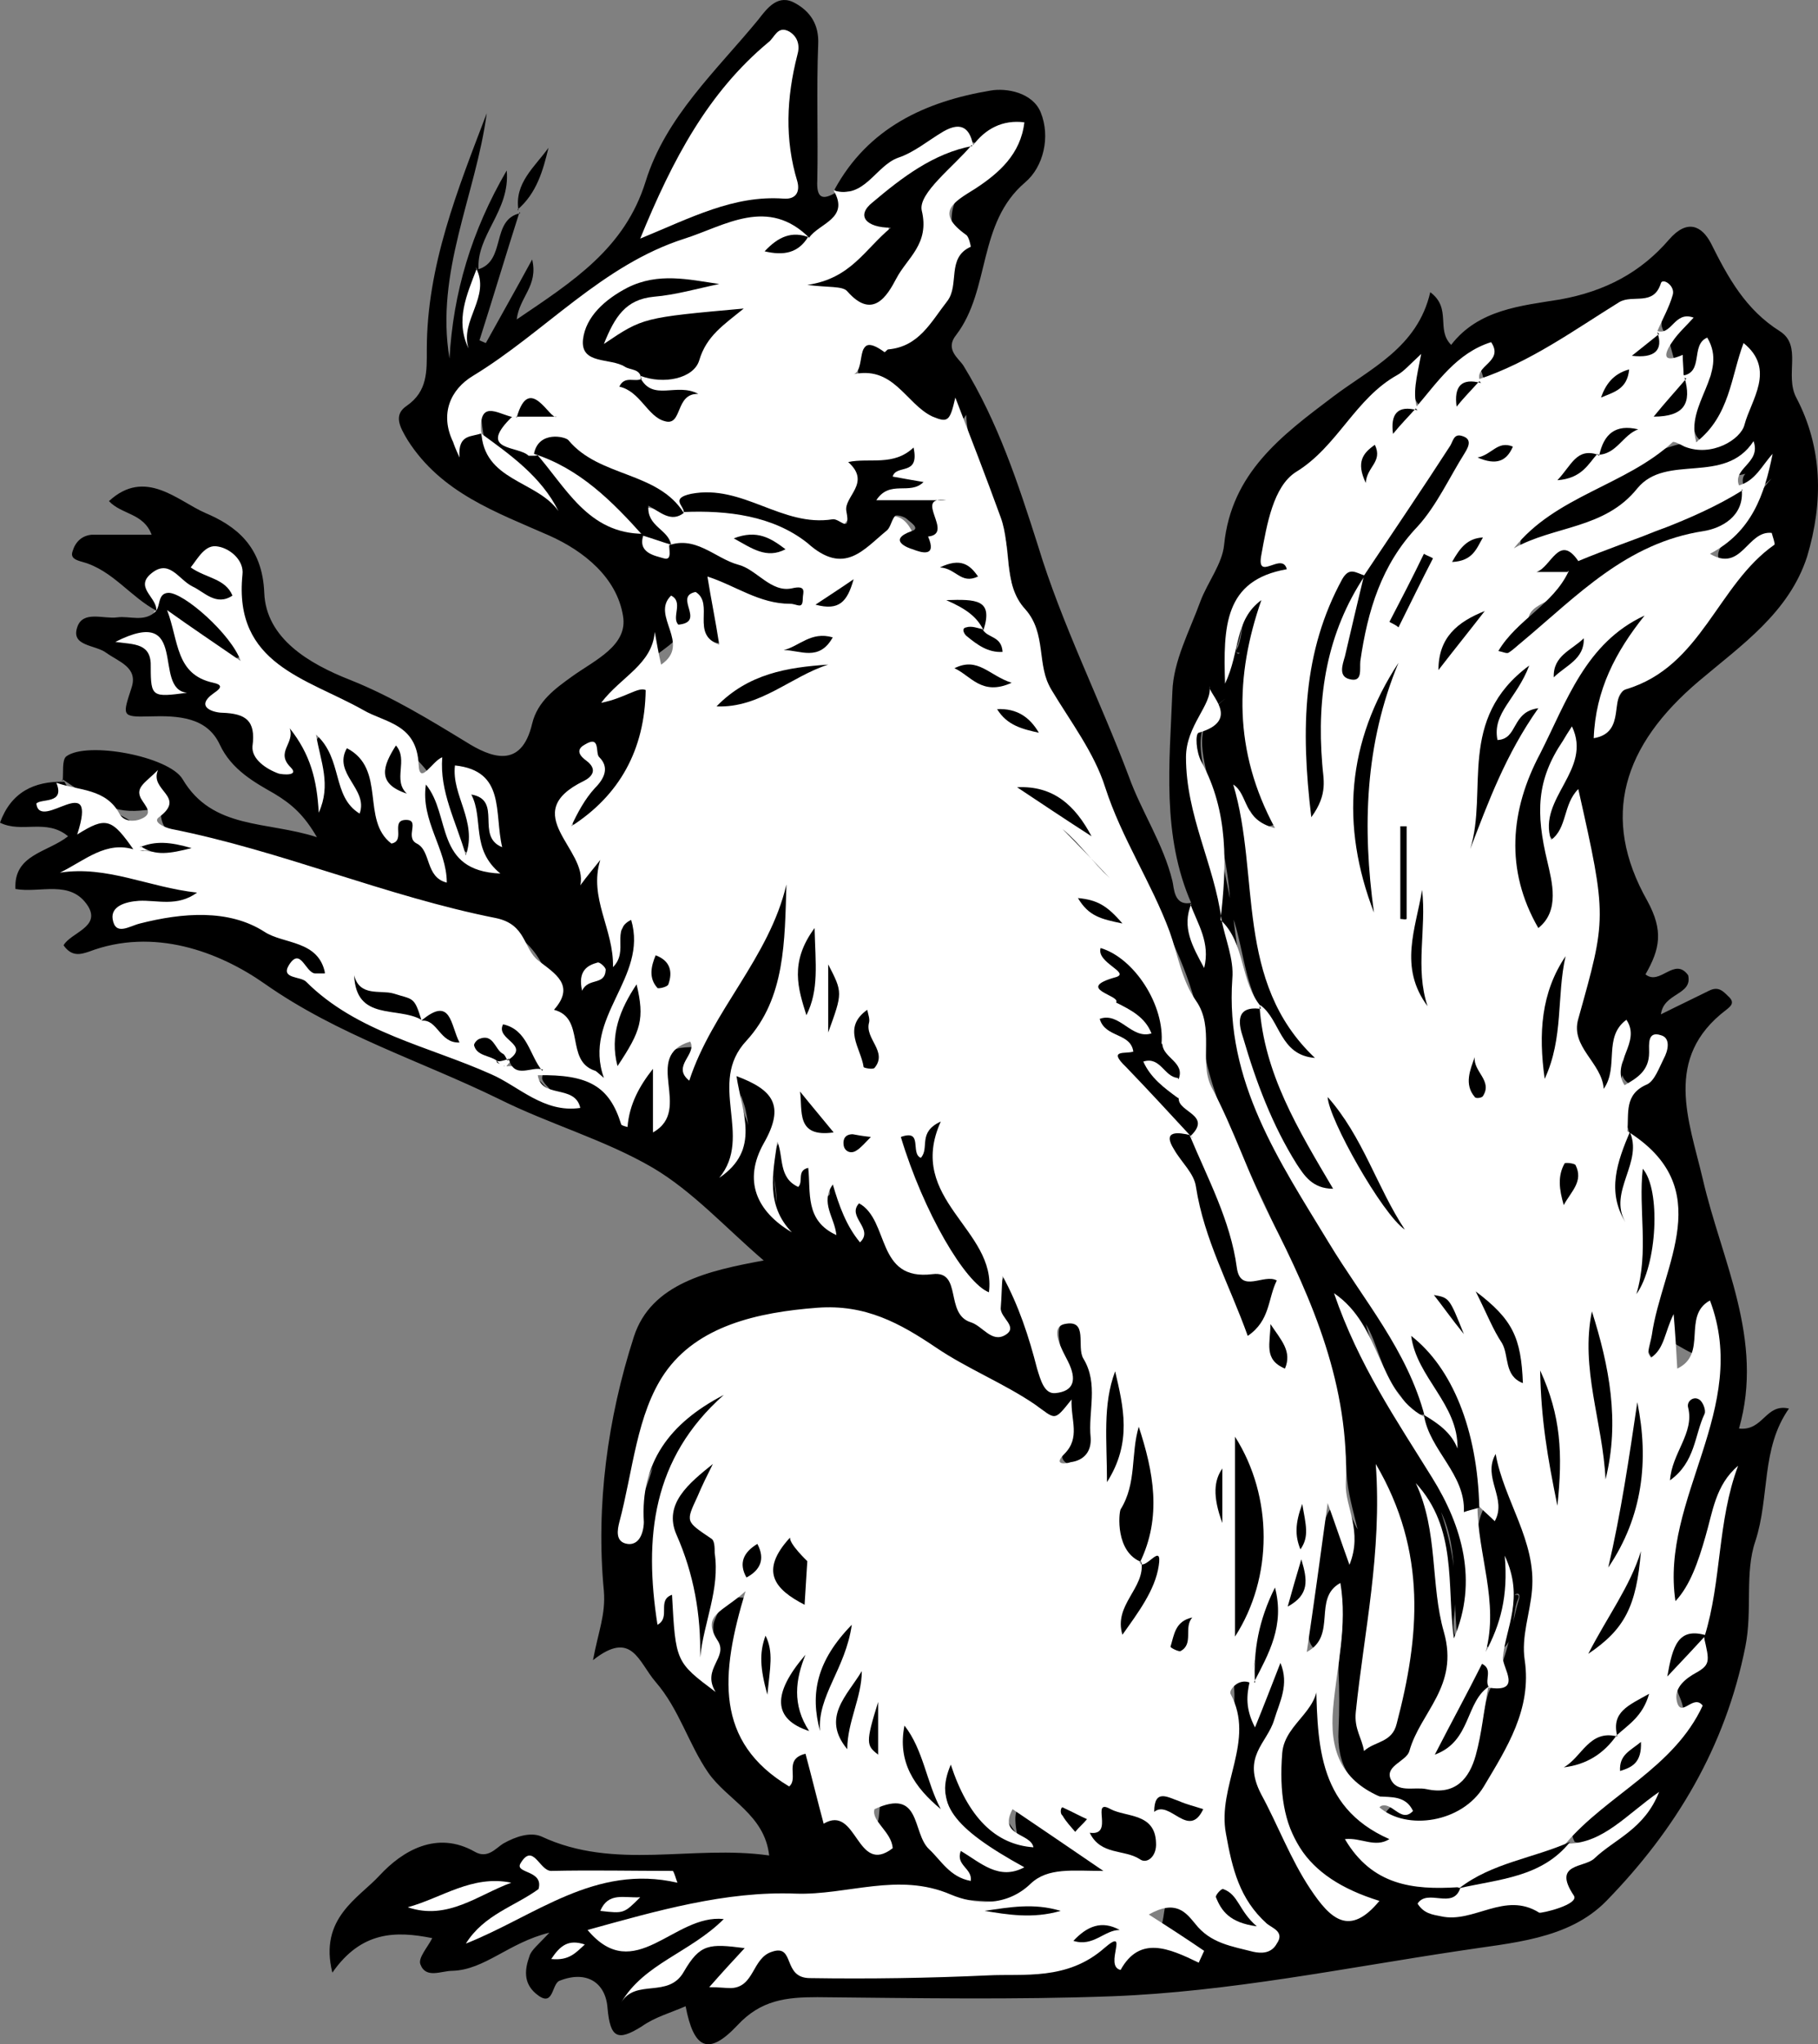 <?xml version="1.0" encoding="UTF-8" standalone="no"?>
<svg
   xmlns:dc="http://purl.org/dc/elements/1.1/"
   xmlns:cc="http://creativecommons.org/ns#"
   xmlns:rdf="http://www.w3.org/1999/02/22-rdf-syntax-ns#"
   xmlns:svg="http://www.w3.org/2000/svg"
   xmlns="http://www.w3.org/2000/svg"
   xmlns:sodipodi="http://sodipodi.sourceforge.net/DTD/sodipodi-0.dtd"
   xmlns:inkscape="http://www.inkscape.org/namespaces/inkscape"
   inkscape:version="1.0 (4035a4f, 2020-05-01)"
   height="225.052"
   width="200.197"
   sodipodi:docname="squirrel.svg"
   xml:space="preserve"
   viewBox="0 0 200.197 225.052"
   y="0px"
   x="0px"
   id="Layer_1"
   version="1.1"><rect x="0" y="0" width="200.197" height="225.052" fill="#808080" stroke="none"/><defs
   id="defs29651" /><sodipodi:namedview
   inkscape:current-layer="Layer_1"
   inkscape:window-maximized="0"
   inkscape:window-y="25"
   inkscape:window-x="0"
   inkscape:cy="148.86712"
   inkscape:cx="102.8"
   inkscape:zoom="2.52"
   fit-margin-bottom="0"
   fit-margin-right="0"
   fit-margin-left="0"
   fit-margin-top="0"
   showgrid="false"
   id="namedview29649"
   inkscape:window-height="480"
   inkscape:window-width="820"
   inkscape:pageshadow="2"
   inkscape:pageopacity="0"
   guidetolerance="10"
   gridtolerance="10"
   objecttolerance="10"
   borderopacity="1"
   bordercolor="#666666"
   pagecolor="#ffffff" />
<style
   id="style29388"
   type="text/css">
  .st0{fill:#FFFFFF;}
  .st1{fill:#000000;}
</style>
<g
   transform="translate(-47.2,-51.133)"
   id="g29646">
	<g
   id="g29644">
		<path
   id="path29390"
   d="m 139.1,72 c 3.7,-6.8 10,-9.7 17.2,-10.9 1.7,-0.3 4.6,0.2 5.5,2.4 1.1,2.7 0.3,6 -1.7,7.7 -5.3,4.5 -3.8,11.8 -7.6,16.8 -1.3,1.6 0.3,2.6 0.8,3.4 3.8,6.2 6,12.9 8.2,19.8 2.6,8.6 6.8,16.9 10,25.4 1.4,3.9 3.8,7.4 4.8,11.5 0.2,0.7 0.1,2.9 2.2,2.4 -0.2,2 0.6,3.7 0.8,4.4 -0.3,-0.7 -0.8,-2.5 -0.9,-4.3 -3.3,-7.5 -2.4,-15.5 -2.1,-23.3 0.1,-3.4 1.9,-6.7 3.1,-10 0.8,-2.1 2.4,-4.1 2.6,-6.2 0.8,-7.9 6.3,-12 12,-16.3 4.1,-3.1 9.3,-5.4 10.7,-11.5 2.4,1.8 0.6,4.1 2.3,5.8 3,-3.9 7.7,-4.3 12,-5 5,-0.9 8.9,-3 12,-6.6 2,-2.3 3.6,-1.5 4.6,0.4 1.9,3.8 3.8,7.3 7.6,9.7 2.5,1.6 0.5,4.8 1.8,7.3 2.9,5.5 3,11.5 1.2,17.5 -2,6.2 -7.3,9.8 -11.9,13.7 -8.4,7.1 -10.9,15 -5.7,24.2 1.8,3.3 1.4,5.3 -0.2,8.1 1.6,1.3 3.2,-2 4.7,0.1 0.5,2.2 -2.7,1.9 -3,4.3 2,-1 3.7,-1.8 5.3,-2.6 1,-0.5 1.5,0 2.1,0.6 0.8,0.7 0.3,1.1 -0.2,1.5 -7,5.3 -4.1,12.2 -2.6,18.6 2.1,9.1 6.8,17.7 4,27.5 2.7,0.3 2.9,-2.8 5.5,-2.2 -3.1,4.4 -2.1,9.7 -3.7,14.6 -1.2,3.5 -0.3,7.6 -1.1,11.6 -2.2,11.1 -7.7,20.2 -15.3,28 -4.2,4.3 -10.5,4.6 -16.2,5.5 -12.7,1.9 -25.3,4.5 -38.2,5 -10.8,0.4 -21.7,0.2 -32.5,0.1 -3.4,0 -6.2,0.3 -8.8,3.1 -3.2,3.4 -4.8,2.6 -5.7,-2.1 -1.6,0.7 -3.4,1.2 -4.8,2.2 -2.7,1.7 -3.5,1.3 -3.8,-2 -0.2,-2.8 -2.3,-4.2 -5.3,-3 -0.9,0.4 -0.6,3.1 -2.6,1.4 -1.4,-1.2 -1.2,-2.7 -0.7,-4.1 0.2,-0.7 1,-1.3 2.2,-2.6 -4.5,1.1 -7.1,4.1 -10.7,4.2 -1.2,0 -2.9,0.9 -3.5,-0.7 -0.3,-0.7 0.8,-1.9 1.3,-2.9 -4,-0.8 -7.8,-0.8 -11,3.8 -1.5,-6 2.9,-8.2 5.2,-10.7 2.5,-2.7 6.3,-5 10.5,-2.6 1.4,0.8 2.3,-0.4 3.1,-0.9 1.4,-0.8 3,-1.3 4.2,-0.8 8.1,3.8 16.6,0.9 25.1,2.1 -0.5,-4.5 -4.6,-6.1 -6.7,-9.1 -2.2,-3.2 -3.2,-7 -5.8,-10 -1.9,-2.2 -2.6,-5.8 -6.9,-2.4 0.6,-3.2 1.4,-5 1.2,-7.6 -0.9,-9.4 0.4,-19 3.3,-28 1.9,-5.9 8.3,-7.3 14.3,-8.4 -4.2,-3.6 -7.8,-7.6 -12.2,-10.2 -5.3,-3.1 -11.4,-4.8 -17,-7.6 -8.6,-4.2 -17.7,-7 -25.8,-12.7 -5,-3.5 -12.2,-6.2 -19.3,-3.5 -0.9,0.3 -1.9,0.6 -2.8,-0.7 0.8,-1.4 4.1,-2 2.7,-4.3 -1.9,-3 -5.3,-1.4 -8,-1.9 -0.2,-3.8 3.5,-4 5.8,-5.8 -2.4,-2 -5.1,-0.3 -7.5,-1.5 1.2,-3.3 3.7,-4.6 7.1,-4.5 0.1,0.2 0.2,0.4 0.4,0.6 0.2,0.6 -0.4,1.4 -0.2,1.5 3.4,0.7 6.9,1 9.1,4.3 0,0.5 -0.2,0.9 -0.6,1.2 -1.5,0.8 -3.1,1 -4.8,1.5 3,-0.9 5.7,0.5 8.5,1.3 1.2,0.3 3.1,-0.1 2.8,1.9 -0.2,1.6 -1.9,1.5 -3.2,1.7 -0.6,0.1 -1.3,-0.1 -1.9,0.3 6.3,-2.3 11.8,0 17.2,2.8 2,1.1 2,1.1 1.3,4.2 -0.2,1 0.7,0.9 1.2,1.2 6.2,3.7 13,6 19.4,9 1.2,0.6 2.6,0.7 3.5,1.8 0.3,0.4 0.8,0.6 1,1.1 -0.1,-0.7 -0.9,-1 -1.1,-1.7 0,-0.5 0.2,-0.9 0.6,-1.2 5.2,-0.7 8.8,0.6 9.2,3.4 1.3,-1.1 0.7,-3.9 2.9,-3.8 1.8,0.1 0.5,2.3 1.2,3.2 -0.3,-5 -0.3,-5.1 3.7,-5.1 0.2,0 0.1,-0.2 0.1,-0.3 1.4,-5.7 6.1,-9.9 7.5,-15.6 0.3,-1.1 1.1,-2.4 2.4,-2.2 1.8,0.3 1.2,2 1.3,3.3 0.5,5.7 -1.9,10.6 -5,15.1 -1.8,2.6 -2.7,4.8 -1.4,7.7 0.5,1.2 0.3,2.5 -0.9,4.1 1.6,-2 1.1,-3.6 0.8,-5.2 -0.3,-1.4 -1.5,-3.1 0.3,-4 1.4,-0.7 2.8,0.6 3.9,1.6 1.3,1.1 1.8,2.7 0.5,3.9 -2.7,2.7 -1.4,5.8 -1.3,8.8 0.2,-2.5 -1.6,-5.2 1.2,-7.8 0.8,2.9 4.9,3.4 4.3,7 0.6,0 0.3,-0.5 0.4,-0.8 0.4,-0.6 0.9,-1.1 1.6,-0.7 1.2,0.6 0.6,3.3 3.5,2.3 1.4,-0.5 2.5,3.1 3.5,5 0.3,0.6 0.6,1.7 1.1,1.5 4.6,-1.8 4.9,2.7 6.9,4.6 0.4,0.3 0.7,0.7 1.3,0.7 0.8,-0.5 0.4,-1.5 0.7,-2.2 0.3,-0.9 0.4,-2.1 1.7,-2 1.1,0.1 1.7,1 2.1,1.9 0.6,1.6 1,3.2 1.2,4.8 0.1,1.6 1.9,2.4 1.5,4 0.6,0.3 0.6,0.1 0.6,-0.4 0.1,-1.9 -1.9,-5 1.4,-5.4 2.6,-0.3 2.7,2.9 3.2,4.9 0.7,2.9 0.8,6 0.1,8.9 -0.4,1.8 -1.7,3.1 -3.6,2.6 -2.1,-0.5 -1,-2 -0.7,-3.2 0.1,-0.4 0.9,-0.9 -0.1,-1.3 -6.2,-1.8 -11.1,-5.9 -16.4,-9.3 -11,-6.9 -26,-0.8 -28.4,11.8 -0.4,2.3 -2.1,4.1 -2.5,6.5 2.5,-3.8 1.7,-9.2 6.5,-11.6 1.2,-0.6 2.4,-2.5 3.8,-0.8 1.1,1.3 0.6,2.9 -0.8,3.9 -6.1,4.3 -4.5,11.4 -6.1,17.3 4.5,0.9 1.9,5.8 4.4,7.8 1.6,-1.1 0.2,-2.8 0.8,-4.1 0.5,-1.3 1.3,-2.6 2.8,-2.5 1.8,0 1.8,1.7 1.8,3 0,1.7 -0.1,3.3 -0.6,4.9 -1.3,3.8 1.2,6.3 3,9 0.3,0.4 0.8,1 1.2,0.8 4.4,-2.8 4.5,1.2 5.3,3.5 0.8,2.2 2.7,2.8 4.2,4 0.9,-1.1 -0.3,-3.4 2.1,-3.4 1.5,0 3.3,-0.3 3.9,1.4 1.3,3.8 4,5.4 7.3,5.3 -3.1,-0.9 -5,-3.4 -5.6,-7 -0.2,-1.4 -0.5,-2.8 1.1,-3.5 1.5,-0.6 2,0.9 2.6,1.8 1.3,2 2.6,4.1 4.2,6.3 -0.4,-2.3 -0.4,-4 2.5,-2.9 1.3,0.5 2.4,1.2 3.4,2 1.6,1.3 4.5,2 4.2,4.4 -0.3,1.9 -3.3,1.1 -4.7,2 -5.1,3.3 -10.5,1.2 -15.9,1.5 -10,0.6 -20.3,-0.6 -30,3.3 -1.1,0.4 -2.2,0.5 -3.4,0.5 3.5,1.1 6.2,-1.5 9.3,-2.1 1.1,-0.2 2.4,-1.1 3.1,0.4 0.8,1.5 -0.5,2.1 -1.6,2.5 -2.6,0.9 -3.8,3.8 -6.6,4.4 3,-0.6 4.3,-3.8 7.2,-4.6 1.7,-0.4 4.1,-1.4 3.6,1.7 -0.3,2.5 0.5,-0.1 0.6,0.2 1.9,-1.9 3.8,-1.7 5.7,0 0.4,0.3 0.9,0.6 1.4,0.6 10.1,0.3 20.2,1.1 30,-2 1.1,-0.3 2,-0.7 3.3,-0.5 3.2,0.6 3.7,0 4.1,-2.9 0.4,-2.7 2.4,-1.7 3.8,-0.9 2.1,1.2 3.8,3.3 7.3,3.1 -2.8,-3.8 -4.7,-7.7 -4.7,-12.3 0,-5 1.6,-9.8 1.3,-14.8 0,-0.6 0.8,-1 1.4,-1.3 0.5,-0.1 0.9,0.1 1.2,0.4 2.1,1.6 1.7,-4.3 4,-1.4 1.6,2 0.2,4 -0.9,6 -3.9,7.1 1.9,17.9 8.2,20.2 -5,-2.4 -7.6,-6.6 -9,-11.8 -1.5,-5.8 2.2,-9.7 4.5,-14.2 2,1 1.4,2.6 1.2,3.7 -1,6 1.9,10.4 6.3,13.6 3.1,2.3 -0.5,2.2 -0.7,3.3 2.3,2.6 6,1.7 8.7,3.3 0.4,0.4 0.5,0.9 0.2,1.3 -0.3,0.4 -0.7,0.6 -1.4,1 3.4,-0.1 6.5,-2 9.9,-1 0.6,0.2 1.7,0 1.8,-0.6 1.1,-4.3 5.4,-5 8.3,-7.3 -2,1.1 -3.6,2.9 -6.2,2 -1,-1.9 0.7,-2.6 1.7,-3.5 2.5,-2.1 4.8,-4.4 7.4,-6.5 1.8,-1.4 3.9,-2.8 2.4,-6.1 -1.2,-2.7 3.5,-3.9 2.7,-6.9 0,-0.5 0,-0.9 0.1,-1.4 0.9,-4.6 1.3,-9.3 2.3,-12.1 -0.5,1.8 -1,5.6 -3.1,8.8 -0.5,0.9 -1.4,1.7 -2.4,1.4 -1.1,-0.4 -0.8,-1.6 -0.7,-2.6 0.4,-5.8 1.5,-11.5 3.7,-16.9 1.4,-3.4 1.8,-7 0.9,-10.8 -0.8,3.6 -0.8,3.6 -3.9,1.8 -0.6,-0.4 -0.3,0.5 -0.6,0.7 -2.3,2.2 -2.5,0 -2.5,-1.4 0.1,-3.2 1.4,-6.1 2,-9.2 0.8,-4.7 1.1,-9.3 -3.5,-12.5 -0.3,-0.4 -0.5,-0.8 -0.6,-1.3 -1.7,-3.4 1.4,-4.6 3.1,-6.5 0.4,-0.3 -0.9,-0.6 -0.3,-0.2 0.2,0.1 0.2,0.3 0,0.4 -0.7,0.7 -1.4,2 -2.4,1.5 -2.1,-1 -0.5,-2.9 -0.8,-4 -0.4,0.8 0,2 -0.3,3.1 -0.6,1.9 -2,1.9 -2.8,0.5 -1.4,-2.2 -3.1,-4.7 -2.1,-7.4 2.8,-7 2.3,-14 0.2,-20.9 -0.8,0.4 -1,2.6 -2.6,1.8 -1.5,-0.7 -0.8,-2.3 -0.5,-3.6 0.5,-2.1 1.6,-4 2.1,-5.9 -0.9,2.1 -1.9,4.3 -2.4,6.6 -0.3,1.4 -0.9,2.8 0.6,4.1 1.6,1.3 1.3,3.3 1.2,5.2 -0.1,1.5 -0.4,3.3 -2.1,3.6 -2.1,0.4 -1.8,-1.8 -2.5,-3 -2.3,-4 -1.5,-8.1 -0.4,-12.1 1.9,-6.8 5.5,-12.8 9.9,-18.3 1.2,-1.5 2.7,-3.1 4.6,-1.5 1.5,1.2 -0.2,2.7 -0.9,3.9 -1.2,2.1 -2.6,4.2 -3.1,6.6 0.3,-1.5 1.1,-2.7 2.5,-3.4 5.2,-2.7 8.2,-7.5 11.4,-12.1 0.4,-0.6 -0.3,-0.2 -0.4,-0.2 -3,-0.4 -2.3,-2 -0.9,-3.3 2,-1.9 2.8,-4.5 4.7,-6.5 -0.6,0.5 -1.1,1.1 -1.9,1.4 -0.5,0 -0.9,-0.1 -1.2,-0.5 -0.1,-0.5 -0.2,-1 0.2,-1.4 -4.7,1 -9.7,1.3 -13.3,5.3 -2.5,2.7 -6.6,2.1 -9.6,3.7 -0.6,0.3 -1.4,0.1 -1.7,-0.6 -0.5,-1.1 0.2,-2 0.9,-2.6 3.6,-3 7.6,-5.4 11.8,-7.3 2.5,-1.1 4.9,-2.3 8.2,-2.1 3.4,0.2 4.1,-4.1 4.9,-7.4 -1,2.2 -1.4,4.6 -3,6.3 -0.7,0.8 -1.6,1.9 -3,1.1 -1,-0.6 -0.9,-1.7 -0.8,-2.7 0.1,-1.5 0.9,-2.8 1.6,-4.2 0.1,-0.1 0.2,-0.4 0.2,-0.4 -0.6,-0.4 -0.4,0.5 -0.8,0.5 -0.4,0.2 -0.8,0.3 -1.2,0.1 -2.2,-0.9 -2.1,-3.1 -2.8,-4.9 -0.3,-0.3 -0.5,-0.6 -0.6,-1 -0.2,-0.9 0.8,-2.5 -1.5,-2.1 -2.2,0.4 -4,1.6 -5.7,2.8 -3.5,2.6 -7.2,4.5 -11.4,5.5 -0.4,-0.1 -0.8,-0.3 -1.1,-0.7 -0.4,-1.9 -1.3,-0.8 -2,-0.3 -1.6,1.1 -2.2,3.4 -4.4,3.7 -0.5,-0.1 -0.8,-0.4 -1,-0.8 -0.4,-0.7 -0.6,-1.7 -1.7,-0.8 -4.2,3.3 -7.5,7.5 -10.9,11.5 -1.3,1.6 -3.6,4.3 -0.9,7.1 0.8,0.8 -0.2,2.3 -1,2.4 -5.1,0.3 -4.2,4.7 -5.2,6.9 -0.3,1.3 0.7,0.6 0.1,0.7 -0.1,0 -0.2,-0.2 -0.1,-0.4 1,-1.9 0.2,-6.1 2.9,-5.5 3.1,0.7 1.2,4.3 0.6,6.4 -1.5,5.3 -0.5,10.2 1.3,15.1 0.4,1.2 0.8,2.8 -0.9,3.4 -1.4,0.5 -2,-0.6 -2.5,-1.8 1.1,3.9 2.9,7.6 2.4,12 -0.4,3.5 1.5,6.7 3.4,9.7 0.6,1 1.4,1.8 1.9,2.9 0.4,1 1.2,2.3 -0.1,3.1 -1.1,0.7 -2.2,-0.1 -3.1,-0.9 -1.2,-1.1 -1.9,-2.7 -2.8,-4.1 -0.3,-0.4 -0.5,-0.8 -0.8,-1.2 -1.6,-3.3 -1.7,-7 -3,-10.3 -0.1,-4.7 -1.4,-9.2 -2.3,-13.7 -0.7,-3.5 -2.1,-6.8 1.8,-9.7 -4.3,3 -2.5,6.8 -1.9,10.4 0.8,4.5 1.9,9 2.7,13.6 1.8,15.9 7.4,30.2 17.7,42.7 2.7,3.3 4,7.4 4.3,11.8 -2.2,1.2 -2.8,-0.8 -3.8,-2 -1.9,-2.4 -2.3,-5.5 -3.6,-7.6 1.3,4.9 4.5,9.3 7.9,13.5 3.7,4.7 4.6,10.2 5.3,15.9 0.3,2.3 0.1,4.6 -3,5.9 -0.8,-5.2 0.2,-10.2 -1.9,-14.6 1.1,3.4 1.8,7 1.5,10.8 -0.1,1.1 -0.4,2.5 0.4,3.4 2.3,2.4 1.2,4.5 -0.2,6.8 -1,1.6 -1.5,3.3 -2.4,4.9 -0.4,0.8 -1.6,1.7 -0.6,2.6 1.2,0.9 2.6,0.4 3.6,-0.7 2.1,-2.2 2.1,-5.1 2.9,-7.9 0.2,-0.4 0.4,-0.9 0.6,-1.3 1.7,-2.9 1.9,-6.3 2.8,-9.1 0.2,-1 -0.9,-0.2 -0.3,-0.4 0.2,0 0.3,0.1 0.2,0.4 -0.9,2 -0.2,5.8 -2.5,5.6 -2.8,-0.3 -0.8,-3.6 -0.8,-5.5 0,-3.4 -2.3,-6.8 -0.4,-10.2 1.3,-1.1 0.6,-2.4 0.6,-3.7 0,-1 0,-2.2 1.2,-2.4 1.1,-0.2 1.9,0.6 2.3,1.6 1.3,3 2.9,6.3 3,9.4 0.2,8.8 1,17.9 -4.8,25.8 -3.7,5 -8.4,6.3 -13,3.3 -1,-0.4 2.1,-1.6 -0.4,-1.8 -3.7,-1.2 -5.2,-3.8 -5,-7.6 0.1,-2.2 0.1,-4.3 0,-6.5 0,-2 0.5,-3.9 0.4,-5.8 -0.4,0.8 -0.1,1.8 -0.7,2.6 -0.5,0.6 -1.1,1.4 -2.1,0.9 -0.8,-0.4 -1,-1.4 -0.9,-2.2 0.5,-3.8 0.4,-7.7 1.6,-11.4 0.3,-0.9 0.5,-2.2 1.6,-2.3 1.4,0 1.5,1.5 2.2,2.6 -0.5,-2.1 -1.1,-4.1 -1.2,-6.1 -0.4,-9.8 -4.2,-18.7 -8.1,-27.6 -3,-6.8 -6.9,-13.1 -7.9,-20.8 -0.6,-4.9 -2.9,-9.9 -5.3,-14.4 -4,-7.4 -7.2,-15.2 -10.9,-22.8 -2.3,-4.7 -4.7,-9.9 -5.1,-15.4 -0.4,-5.6 -4.4,-10 -4.6,-15.6 -1.2,2 -2.7,1.2 -3.9,0.4 -2.2,-1.4 -4.1,-3.3 -6.8,-3.9 -1.1,-0.2 -1.4,-1.3 -1.2,-2.4 0.3,-1.4 1.2,-2.2 2.6,-2.8 7.1,-2.9 8.2,-4.6 7.7,-12.6 -0.1,-2.1 1,-3.4 2.4,-4.6 1.6,-1.3 3.5,-2.4 4.4,-4.6 -1.2,-0.2 -1.8,0.5 -2.5,0.7 -0.5,0.1 -0.9,0.1 -1.4,0 -3.5,-1.4 -5.5,1.4 -8,2.7 -2,1 -3.4,3.4 -6.1,2.5 -1.4,0.2 -1.6,0 -1.7,-0.2 z"
   class="st1" />
		<path
   id="path29392"
   d="m 54.1,137.1 c 0.1,-0.9 -0.1,-2.3 0.4,-2.7 2.3,-1.7 11.3,0 12.8,2.5 3.3,5.6 9.3,4.6 14.8,6.4 -1.4,-2.4 -2.7,-3.6 -4.7,-4.8 -2.1,-1.2 -4.7,-2.6 -6,-5.4 -1.4,-3 -4.5,-3.2 -7.7,-3.1 -3.2,0.1 -3,-0.1 -2,-3.2 0.7,-2.2 -1.4,-2.8 -2.8,-3.8 -1.2,-0.9 -3.9,-0.7 -3.2,-2.8 0.6,-1.9 2.9,-0.9 4.4,-1.1 1.4,-0.2 3,0.6 4.3,-0.7 0.3,-2.1 0.8,-3.9 3.4,-2.1 1.7,1.3 4.1,1.4 5.5,3.3 0.7,0.9 1.8,1.9 1.1,3.1 -0.9,1.5 -2.3,0.8 -3.5,0.2 -0.7,-0.4 -1.4,-0.9 -2.3,-1.2 2.8,4.5 7.9,7.4 9.1,13.3 0.6,-1.6 0.3,-4 2,-3.7 2.4,0.5 2.2,3.3 2.6,4.1 0.5,1.8 1.3,1 0.7,1.3 -0.1,0.1 -0.3,-0.1 -0.3,-0.4 0.3,-1.4 -1.9,-2.7 -0.3,-4.1 0.5,-0.4 1.3,0 1.7,0.5 1.1,1.2 0,3 1.2,4 -0.3,-1 -1.3,-2.6 0.1,-3.4 1.4,-0.8 2.4,0.5 3.2,1.6 0.4,0.5 0.5,1.2 0.7,1.8 0.6,1.9 -0.2,4.7 3.6,4.3 1.1,-0.1 1.2,2.5 2.1,3.6 -0.8,-2.4 -2.7,-4.9 -0.4,-8.2 2.2,3 2,6.6 4.3,9.3 1.4,-1.9 0.9,-3.4 0.5,-5 -0.3,-1 -1.3,-2.5 0.5,-2.7 1.3,-0.2 1.8,1.2 1.8,2.5 0,-1.4 -0.5,-3.1 -1.9,-2.8 -1.9,0.4 -0.8,2 -0.4,3.2 0.4,1.4 0.9,2.8 -0.4,4.2 -1.7,-0.4 -1.5,-2.1 -1.8,-3.1 -1.6,-6 -5.7,-9.4 -11.1,-12.1 -4.7,-2.3 -9.7,-4.3 -12.2,-9.7 -1,-2.2 1,-5.3 -2.3,-6.7 0.1,1.4 2.8,2 1.3,3.6 -1.3,1.4 -2.9,0.4 -4.1,-0.4 -2.3,-1.5 -4.6,-3.3 -4.3,1.7 -2.9,-1.5 -4.9,-4.5 -8.2,-5.4 -0.7,-0.2 -1.4,-0.4 -1.1,-1.2 0.3,-1 1,-1.7 2.1,-1.8 2.1,0 4.2,0 6.6,0 -0.9,-2.4 -3.3,-2.2 -4.7,-3.7 4,-3.7 7.6,0 10.6,1.3 3.3,1.4 6.3,3.6 6.5,8.8 0.2,5 4.9,7.8 9.5,9.6 4.5,1.8 8.6,4.3 12.7,6.8 2.7,1.7 6.1,3.1 7.3,-2 0.6,-2.5 2.6,-3.9 4.4,-5.2 2.5,-1.8 6.2,-3.4 5.6,-6.7 -0.7,-4.2 -4.3,-7.1 -8.1,-8.8 -5.9,-2.6 -11.9,-4.7 -15.6,-10.5 -0.9,-1.5 -1.6,-2.8 -0.1,-3.8 2.3,-1.6 2.2,-3.8 2.2,-6.2 0,-9.2 3.4,-17.6 6.6,-26 -1.2,9 -5.7,17.5 -4.1,27 0.4,-7.2 2.4,-14 6.3,-20.7 0.4,4.5 -3.4,7.1 -3.1,11 0.1,2.5 -1.4,4.8 -1.4,6.1 -0.3,-1.3 1.7,-3.6 1.3,-6.2 3.2,-0.9 1.4,-5.5 4.7,-6.2 0,0 -0.1,-0.1 -0.1,-0.1 -1.5,4.7 -2.9,9.4 -4.4,14.1 0.2,0.1 0.5,0.2 0.7,0.3 1.6,-2.9 3.2,-5.7 5.1,-9.2 0.7,2.9 -1.4,4.1 -1.7,6.6 6.2,-4.2 11.9,-7.8 14.2,-15.2 2.2,-7.1 7.8,-12.2 12.4,-17.8 1,-1.3 2.2,-2.9 4.1,-1.8 1.6,0.9 2.6,2.3 2.5,4.5 -0.2,5 0,10 -0.1,15 -0.1,2 0.6,2.2 2.1,1.3 0,0 -0.1,-0.1 -0.1,-0.1 3.1,3.2 -0.2,4 -2,5.4 -0.5,0.1 -1,0.1 -1.4,0 -4,-1.8 -7.9,-0.7 -11.6,0.7 -9.8,3.7 -17.5,10.5 -25.2,17.3 -0.4,0.4 -1.4,0.4 -1.3,1.1 0,0.9 0.7,1.9 0.1,2.8 0.7,-0.4 1.3,-1.2 2.3,-0.7 1.4,2.8 4.4,4 6.4,6 -1.8,-2.1 -4.6,-3 -6,-5.5 -0.7,-4 -0.4,-4.3 3.5,-3 0.3,0.3 0.6,0.6 0.7,1 -0.1,1.7 1.2,2.4 2.3,3.3 3.5,3.3 6.5,7.2 11.2,9 1,0.7 2,1.8 3.3,0.6 5.9,-1 10.1,3 14.8,5.3 1.4,0.7 0.4,2.7 -1.6,2.9 -2.9,0.4 -5,-1.2 -7.5,-2.3 -0.3,1 0.5,1.9 0.5,2.9 0,1.1 0.5,2.6 -1,2.9 -1,0.2 -2,-0.7 -2,-1.8 -0.1,-2.3 -3.7,1.9 -2.8,-1.4 0.6,2.3 0.6,2.3 -2.5,4.6 1.5,1 -4.3,2.4 0.2,3.4 1,0.2 0.5,1.3 0.4,2.1 -0.2,5.2 -2.8,9.1 -6.5,12.4 -0.9,0.8 -1.8,1.9 -3,0.9 -1,-1 -0.2,-2.1 0.5,-3.1 0.8,-1.1 2.1,-1.9 2.6,-3.7 -0.6,1.8 -1.9,2.6 -2.8,3.8 -1.1,1.5 -1.7,3 0.4,4.1 4.5,2.3 4.2,6.5 4.5,10.3 0.3,-0.6 0.2,-1.9 1.6,-1.8 1.1,0.1 1.3,1 1.3,1.8 0.1,1.8 0.5,3.7 -0.6,5.3 -1.6,2.4 -2.6,5 -2.9,7.9 -0.1,1 -0.2,2.3 -1.4,2.3 -1.2,0 -3.5,-0.3 -3.3,-1.4 0.4,-2.7 -2.2,-3.9 -2.4,-6.3 -0.4,-4.4 -2.9,-7.7 -7.5,-8.7 -10.6,-2.4 -20.6,-6.5 -31.2,-8.9 -1.7,-0.4 -4.3,-0.2 -4.4,-3.1 0,-0.1 0.6,-0.6 -0.1,-0.5 -4.4,0.7 -5.4,0.4 -10.6,-3.1 -0.3,-0.1 -0.1,0.1 -0.1,0.1 z"
   class="st1" />
		<path
   id="path29394"
   d="m 104.3,74.3 c -0.5,-3 1.8,-4.8 3.3,-6.9 -0.6,2.5 -1.3,5 -3.4,6.8 0,0 0.1,0.1 0.1,0.1 z"
   class="st1" />
		<path
   id="path29396"
   d="m 104.1,97.1 c -1.6,0 -4.3,-2.5 -3.9,1.8 l 0.1,-0.1 c -1.1,0.5 -2.7,0 -2.5,2.7 -0.5,-1.1 -0.6,-1.4 -0.7,-1.7 -1.5,-3.1 -0.3,-5.8 2.2,-7.3 7.9,-4.8 14.2,-12.2 23.3,-15.1 4.4,-1.4 9.2,-4.7 13.8,0 -0.7,0 -1.3,0.1 -1.8,0.6 0.5,-0.3 1.1,-0.5 1.7,-0.7 1.1,-1.6 4.5,-2.1 2.7,-5.2 3.4,1 4.6,-2.7 7.1,-3.6 1.8,-0.6 3.3,-1.9 5,-2.9 2.1,-1.2 3,-0.2 3.3,1.8 -3.1,1.3 -5.2,3.9 -8.1,5.5 -0.9,0.4 -1.8,1.2 -1.5,2.3 1.3,4 -2.2,5 -4.3,7.3 5,0.7 6.3,-3 7,-6.1 0.9,-4.3 3.4,-7 6.8,-9.2 1.4,-1.9 3.3,-2.9 5.7,-2.6 -0.4,3.5 -2.8,5.6 -5.4,7.3 -2.4,1.5 -4.5,2.6 -1,5.1 0.3,0.2 0.5,1.2 0.5,1.3 -2.7,1.2 -1.2,4.2 -2.6,6 -1.8,2.3 -3.1,5 -6.5,5.3 -0.1,0 -0.3,0.3 -0.4,0.3 -3.7,-2.7 -1.7,2.4 -3.7,2.5 4.7,-1.2 6,3.2 9,4.6 1.7,0.7 1.9,0.5 2.5,-2.1 1.7,4.4 3.4,8.8 5,13.2 1.2,3.3 0.2,7.4 2.7,10.1 2.4,2.7 1.2,6.2 2.9,8.9 2.1,3.5 4.7,6.9 5.9,10.7 1.8,5.6 5.1,10.5 7.1,15.9 0.9,2.5 1.3,5.3 2.9,7.6 2.1,3 0.3,6.7 1.7,9.5 2.5,4.7 4.1,9.7 6.5,14.4 4.7,9.2 8.7,18.5 8.3,29.3 -0.1,2.5 1.9,5.2 0.4,8.9 -0.9,-2.5 -1.5,-4.3 -2.4,-6.8 -0.8,5.9 -1.5,11 -2.3,16.4 3.4,-1.8 0.6,-5.9 3.7,-7.6 0.8,4.7 -0.4,9.2 -0.8,13.8 -0.4,4.5 0.8,7.8 5.1,9.7 0.5,0.4 0.5,0.8 0,1.2 3,2.6 9.1,1.7 11.5,-2.3 2.5,-4.2 5.3,-8.5 4.5,-13.9 -0.4,-2.6 0.6,-5.2 0.8,-7.7 0.5,-5.4 -3.1,-9.9 -4,-15 -1.5,2.6 1.3,4.9 -0.1,7.4 -0.5,-0.5 -1.2,-1.1 -1.8,-1.7 -0.2,-0.2 -0.3,-0.3 -0.5,-0.5 -0.8,-5.4 -1,-11 -4.6,-14.5 0.6,1.3 1.9,3.2 2.9,5.2 0.6,1.2 1.5,2.7 0.3,3.6 -1.5,1.1 -2.2,-0.8 -3.1,-1.6 -0.4,-0.3 -0.6,-0.8 -0.8,-1.3 0,-0.2 -0.1,-0.5 -0.1,-0.7 -1.9,-7.3 -6.8,-12.9 -10.6,-19.2 -5.4,-8.9 -11.4,-17.7 -10.6,-29 0.2,-2.2 -0.8,-4.4 -1.2,-6.6 l -0.1,0.1 c 2.8,2.6 2.1,6.8 4.5,9.6 -1.4,1.2 -1,2.5 -0.6,4 1.2,4.5 3.1,8.6 5.4,12.6 -2.1,-4.1 -4.1,-8.2 -5.3,-12.6 -0.4,-1.5 -0.7,-2.9 0.4,-4.2 2.2,1.6 2.1,5.5 6,5.8 -8.9,-8.4 -6,-20.1 -9,-30.1 1.7,1.1 1,3.9 4.6,4.8 -4.6,-8.5 -4.4,-16.8 -1.5,-25.1 -3,2.2 -2.3,5.6 -4,9.2 -0.2,-6.3 -0.1,-11.4 6.8,-12.6 -0.5,-2 -3.4,1.5 -2.8,-1.6 0.6,-3.3 1.3,-7.5 3.8,-9.1 4.6,-2.8 6.5,-8.1 11.2,-10.7 0.7,-0.4 1.2,-1 2.6,-2.3 -0.5,2.6 -1,4.4 -0.4,6.1 l -0.2,-0.1 V 96 c 2.4,-2.8 4.5,-6 8.3,-7.2 1.5,2.2 -2,2.6 -1.2,4.3 L 210,93 v -0.1 c 5.7,-1.9 10.5,-5.4 15.5,-8.5 1.5,-0.9 3.8,0.5 4.6,-2.1 0.2,-0.6 1.6,0.3 1.3,1.3 -0.4,1.4 -1.1,2.6 -1.7,4 l -0.1,0.1 -0.1,-0.2 c 1.8,0.8 2,-2.2 4.2,-1.4 -0.8,0.9 -1.7,1.7 -2.3,2.6 -1,1.4 -1.2,2.5 1.1,1.5 0,0.8 0.1,1.6 0.1,2.4 -0.1,0.9 -1,1.5 -0.7,2.8 -0.2,-1.3 0.7,-2 0.5,-2.9 2.5,-0.3 0.9,-3.4 2.8,-4.2 2.4,4 -2.5,7.3 -1.2,11.5 3.7,-2.9 3.8,-7.2 5.2,-10.9 3.6,2.9 0.8,6.3 0.1,9 -0.4,1.6 -3.6,3.6 -6.6,2.4 -0.4,-0.2 -1.1,-0.6 -1.3,-0.5 -5.2,4.8 -12.9,5.9 -17.5,11.7 4.4,-2.5 10,-2.1 13.6,-6.6 3.2,-3.9 9.6,-0.3 12.8,-5.2 0.9,2.5 -2.6,3 -1.5,5.1 -1.6,2.2 -3.6,3.8 -6.5,4.1 -4,0.4 -7.1,3.5 -10.9,4.4 -1.1,-0.3 -2.2,-1.1 -3.5,-0.3 0.8,-0.1 1.5,0.1 2.1,0.8 0.4,3.7 -4.3,3.2 -4.5,5.5 5.1,-4.4 10.6,-9.5 18.3,-10.7 2.3,-0.4 3.7,-2.1 4.8,-4 1.9,-0.5 2.6,-2.2 3.8,-3.5 -0.9,4.5 -2.3,8.6 -6.9,11 3.5,2.1 4.1,-2.6 6.8,-2.3 0.1,0.4 0.4,1.2 0.3,1.3 -6.3,4.4 -8,13.4 -16.3,15.9 -2,0.6 0.1,4.8 -3.6,5.4 0.2,-5.3 2.4,-9.5 5.6,-13.5 -6.5,3 -8.6,9.5 -11.5,15.2 -3.3,6.2 -3.9,12.8 -0.2,19.2 2.4,-1.9 1.5,-5.1 1,-7.3 -1.3,-5.4 -1.2,-9 1.7,-13.3 0.3,-0.5 0.6,-1 1,-1.6 2.3,4.8 -3.8,7.9 -2.3,12.5 1.8,-1.3 1.3,-3.9 3,-5.6 3.2,14.2 3.1,14.2 0,25.3 -0.9,3.1 2.6,4.8 2.8,7.7 1.7,-2.4 -0.1,-5.7 2.5,-7.6 1.7,2.5 -1.8,4.8 -0.2,7.2 1.4,-0.8 2.7,-1.6 2.7,-3.6 0,-0.9 -0.2,-2.4 1.3,-1.9 1.1,0.3 0.8,1.7 0.3,2.6 -0.5,1 -1,2.4 -1.8,2.8 -2.6,1.1 -2,3.2 -2.2,5.2 0.1,2.8 -1.8,5.2 -1,8.1 -0.9,-2.9 1.4,-5.4 0.9,-8.2 10.2,6.3 3.9,14.8 2.8,22.5 -0.1,0.6 -0.3,1.2 -0.4,1.9 0,0.1 0.1,0.3 0.3,0.6 1.5,-1 1.5,-2.8 2.5,-4.8 0.2,2.4 0.3,4.1 0.4,6 3.4,-1.6 0.5,-5.8 3.6,-7.5 4.5,11.9 -5.5,21.8 -3.8,33.1 1.6,-1.7 2.5,-4.3 3.3,-7.1 0.8,-2.7 1.1,-5.7 3.6,-7.8 -2.3,6.1 -1.8,12.7 -3.7,18.8 -0.7,0.1 -1.2,0.4 -1.8,0.7 0.6,-0.2 1.1,-0.5 1.7,-0.8 0.7,3 0.8,3.2 -1.2,4.3 -1.3,0.8 -2.1,1.8 -1.7,3.1 0.5,1.6 1.8,-1 2.8,0.3 -3.2,6.9 -10.5,9.8 -15.1,15.2 -0.1,0.2 -0.3,0.4 -0.4,0.6 -3.2,2.4 -7.1,3.2 -10.8,4.3 -0.2,0 -0.5,0 -0.7,-0.1 -4.9,0.3 -9.4,-0.2 -12.4,-5.3 1.8,-0.2 3.3,1 4.9,0 -8.2,-3.6 -7.9,-11 -8.1,-18.3 1.1,4 -3.4,5.3 -3.7,8.8 -0.7,8.7 2.3,13.7 10.7,16.3 -3.3,4 -5.4,2 -7.6,-1.3 -2.2,-3.3 -3.6,-7.1 -5.4,-10.4 -2.2,-4.2 0.6,-5.6 1.4,-8.2 0.6,-2 1.7,-3.9 0.7,-6.3 -0.9,2.3 -1.7,4.4 -2.8,7.1 -1.1,-2.1 -0.9,-3.6 -0.6,-5 0.6,-2.8 1.8,-5.5 2,-8.5 -0.1,3 -1.6,5.6 -1.9,8.6 -1.3,-0.6 -2.4,0.8 -2.2,1.2 2.8,5.2 -1.5,10.1 -0.5,15.4 0.7,3.9 1.5,7.2 4.5,9.9 0.6,0.5 2,0.9 1.1,2.2 -0.6,1.1 -1.7,1.1 -2.6,0.9 -2.3,-0.6 -4.7,-0.9 -6.4,-3.1 -1,-1.2 -2.1,-2.7 -5.1,-1 2.2,1.4 4.2,2.7 6.1,4 -0.2,0.4 -0.4,0.9 -0.6,1.3 -3.3,-1.6 -6.5,-3 -8.6,0.8 -1.9,-0.4 1.1,-4.9 -1.8,-2.4 -4.1,3.6 -8.9,2.8 -12.8,3 -6.5,0.3 -13.1,0.4 -19.6,0.3 -3.1,0 -1.6,-3.8 -4.2,-2.9 -2.2,0.7 -1.9,3.9 -4.5,4 -0.6,0 -1.3,-0.1 -2.4,-0.1 1.4,-1.6 2.6,-2.9 3.9,-4.3 -3.9,-0.5 -4.9,-0.5 -6.7,2.6 -1.7,3 -5.3,0.7 -6.9,3.4 2.5,-4.3 7.6,-5.5 11.3,-9.2 -5.5,-0.6 -9.8,7.4 -15,1.2 7.6,-2.1 15.2,-4.3 22.9,-4 5.7,0.2 11.3,-2.4 17.1,0.1 2.6,1.1 6.1,1.4 8.8,-1.2 1.9,-1.8 4.6,-1.4 8,-1.4 -3.8,-2.6 -6.9,-4.7 -10,-6.8 -1.6,3 2,2.6 2.3,4.2 -4.2,-0.3 -7.2,-3.3 -9.1,-9.1 -1.8,4.2 0.1,6.9 8.1,11.3 -2.8,1.5 -4.8,-0.5 -7,-1.8 -0.6,1.6 1.3,1.9 1.1,3.3 -2.3,-0.4 -3.3,-2.3 -4.6,-3.5 -1.9,-1.8 -0.8,-6.8 -6,-4.4 -0.4,1.3 1.9,2.5 2,4.3 -4,3.1 -3.9,-4.9 -7.6,-2.7 -0.7,-2.6 -1.3,-5.1 -2,-7.7 -2.5,0.6 -0.7,2.7 -1.8,3.6 -8.2,-4.9 -7.6,-12.3 -4.8,-21.5 -2.5,2.3 -4.9,2.6 -3.1,5.4 1.3,1.9 -1.8,3.1 -0.2,5.7 -4.4,-3.3 -4.4,-3.3 -4.8,-10.7 -1.7,0.6 -0.1,2.5 -1.6,3.3 -1.5,-9.6 -0.6,-18.3 7.3,-25.3 -6,3.1 -9.2,7.5 -8.8,14 0,0.5 -0.2,2.6 -1.8,2.4 -1.4,-0.2 -1.1,-1.6 -0.9,-2.4 1.5,-5.6 1.9,-11.9 5,-16.4 3.6,-5.2 10.2,-6.7 16.8,-7.2 5.3,-0.4 9.1,1.7 13.1,4.4 3.4,2.3 7.4,3.9 10.8,6.2 2.4,1.7 2.1,2 4.1,-0.5 -0.1,2.3 1,4.2 -0.8,6 -1.4,1.4 0.5,1 0.7,0.9 1.5,-0.2 2.3,-1.2 2.2,-2.7 -0.3,-2.9 0.9,-5.9 -0.8,-8.7 -0.8,-1.3 0.6,-4.4 -2.1,-3.8 -1.7,0.4 -0.2,2.9 0.4,4.1 1,2 0.7,3.3 -1.4,3.5 -1.2,0.1 -1.6,-1.4 -2,-2.7 -0.9,-3.5 -2,-6.9 -3.8,-10.2 -0.1,1.2 -0.1,2.3 -0.2,3.5 -0.1,1.1 2,2.1 0.5,3 -1.5,0.9 -2.5,-1 -3.8,-1.4 -2.9,-0.9 -0.9,-5.7 -4.2,-5.3 -6.3,0.8 -4.7,-5.9 -8.1,-7.8 -1.4,1.5 1.7,2.8 0.1,4.3 -1.5,-1.8 -2.3,-4 -3,-6.4 -1.4,2.1 0.2,3.6 0.4,5.6 -3.5,-1.6 -2.8,-4.7 -3.1,-7.4 -1.3,0.3 -0.5,1.5 -1.1,2.1 -2.2,-1 -1.6,-3.3 -2.3,-5 -0.5,3.5 -1.3,7 1.6,10 -3.9,-2.3 -5.4,-5.7 -3.1,-9.8 2.4,-4.2 1,-5.9 -3,-7.4 0.6,4 2.7,8.1 -1.9,11.2 3.8,-4.6 -1.4,-10.4 3,-15.1 4.3,-4.7 4.2,-11 4.4,-17.2 -1.9,8.1 -8.2,13.9 -10.7,21.6 -2,-1.6 0.9,-2.9 0.1,-4.3 -5.4,1.6 0.4,7.5 -4.1,10 0,-2.6 0,-4.7 0,-7 -1.5,1.9 -2.6,3.9 -2.8,6.4 -0.4,-0.1 -0.7,-0.2 -0.7,-0.3 -1.3,-4.2 -3.6,-5.5 -9.2,-5.4 -0.3,-0.4 -0.9,-0.5 -1.1,-0.9 -0.9,-1.5 -1.6,-1.1 -2.4,0 -0.3,-0.3 -1,-0.3 -1,-0.9 -0.2,0.7 0.6,0.4 0.8,0.8 1.3,0 2.6,-0.1 3.7,0.8 0.2,2.9 4.1,1.1 4.7,3.8 -4,0.6 -6.8,-2.4 -9.8,-3.7 -6.9,-3.1 -14.8,-4.6 -20.4,-10.2 -0.6,-0.6 -2.8,-0.3 -1.9,-1.8 1.3,-2.1 1.8,0.8 2.9,0.9 0.3,0 0.6,0 1.1,0 -0.7,-3.7 -4.6,-3.2 -6.7,-4.6 -3.9,-2.5 -9,-2.1 -13.7,-0.9 -1.2,0.3 -2.7,1.4 -3,-0.5 -0.2,-1.4 1.4,-1.9 2.9,-2 2,-0.1 4.2,0.7 6.4,-0.9 -5.4,-0.6 -9.9,-3 -15.1,-2.2 2.7,-1.3 5.1,-3.6 8.3,-2.5 1.1,0.1 2.2,0.3 3.4,0.1 -1.2,0.2 -2.3,-0.2 -3.5,0 -2.5,-3.6 -3.1,-3.8 -6.3,-1.8 2.4,-7.4 -4.1,-0.2 -4.5,-3.4 0.5,-0.6 3.2,0.1 2.2,-2.3 2.5,0.9 5.5,0.6 7,3.5 0.5,0.8 1.6,0.8 2.3,0.5 1.5,-0.6 0.5,-1.4 0,-2.3 -0.6,-1.2 0.5,-1.7 1.9,-3.1 -1,2.3 3.2,2.9 0.1,5.2 -0.7,0.5 0.5,1.1 1.4,1.3 12.1,2.4 23.6,7.4 35.7,9.8 3.4,0.7 3,3.4 4.7,4.7 1.8,1.4 4.1,2.7 1.7,5.4 3.5,0.9 1.2,5.6 4.5,6.7 0.1,0 0.3,0.2 1,0.8 -2.4,-6.7 4.9,-11 3,-17.4 -2.3,1.1 -0.2,3.4 -2,5.2 0.1,-4.2 -2.7,-7.6 -1.4,-11.8 -0.7,0.9 -1.4,1.7 -2.2,2.8 0.9,-4 -7,-7.9 0.4,-11.5 0.8,-0.4 1.6,-1.2 0.3,-2.2 -0.7,-0.5 -1.3,-1.2 -0.2,-1.8 1.8,-1.1 1.1,1 1.6,1.4 1.1,1.1 0.6,2.3 -0.5,3.4 -1.1,1.2 -1.9,2.7 -2.6,4.2 5.3,-3.4 8.1,-8.4 8.2,-15 -0.8,-0.4 -2.3,0.9 -4.9,1.4 2.2,-2.9 5.6,-4.2 5.9,-7.8 0.2,1.1 0.4,2.3 0.7,3.6 3.4,-2.3 -1.2,-5.4 1.1,-7.6 1.4,0.7 0,2.4 0.8,3.2 3.1,-0.3 -0.6,-3.1 1.9,-3.6 2.1,1.3 -0.6,4.7 2.6,5.8 -0.4,-2.6 -0.9,-5 -1.3,-7.5 3.1,1 5.7,3 9.1,3 0.8,0 1.4,0.7 1.4,-0.6 0,-0.6 0.5,-1.5 -1.2,-1.1 -2.3,0.5 -3.9,-2.1 -5.9,-2.6 -2.6,-0.7 -4.8,-3.4 -8,-2 -0.2,0 -0.5,-0.1 -0.7,-0.1 -1.3,-0.8 -2.8,-1.8 -2.3,-3.3 0.8,-2.4 3.3,1.1 4.6,-0.9 5,-0.5 9.5,1.2 13.7,3.4 2.9,1.6 4.9,1.2 7,-0.9 2.1,-2.1 4,-2.3 5.2,1 1.1,-2.5 0.4,-3.5 -2.3,-3.1 -0.9,0.2 -2.1,0.6 -2.5,-0.8 -0.2,-0.7 0.3,-1.2 0.8,-1.6 0.2,-0.2 0.9,0.7 0.7,-0.6 -0.3,-1.8 -1.6,-1.2 -2.4,-1.3 -0.7,-0.1 0.2,0.4 0.1,0.7 -2,6.8 -3.8,7.7 -10.7,4.9 -3.4,-1.4 -6.7,-2.5 -10.4,-1.3 -3.8,-1.1 -7.1,-3.2 -10.6,-4.7 -1.5,-0.7 -2.8,-1.7 -4.6,-1.4 -0.2,0 -0.4,0 -0.7,0 -1.1,-1.1 -5.5,-0.5 -2.1,-4 1,-1.1 2.3,-0.8 3.8,-0.6 -0.9,-0.6 -2.1,-0.9 -3,0.4 z"
   class="st0" />
		<path
   id="path29398"
   d="m 209.9,216.9 c 0,5.3 2.4,10.6 0.9,16.1 1.6,-3 2.5,-6.1 2.1,-10.6 2.2,4.7 0.1,7.9 -0.2,11.2 -0.1,1.1 2.3,4 -1.7,3.3 -3.3,0 -1.9,3.6 -3.2,4.3 1.1,-0.8 0.3,-4.1 3.3,-4.4 -0.5,2.5 -0.7,5.1 -1.4,7.6 -0.7,2.5 -2.2,4.4 -5.4,3.7 -1.4,-0.3 -3.3,0.5 -4,-1.2 -0.5,-1.4 1.8,-1.9 2.1,-3 1.2,-4.3 5.5,-7.1 3.8,-13.1 -1.5,-5.2 -0.6,-11.1 -3.1,-16.4 4.6,5 3.4,11.2 4.2,17.1 2.7,-6.3 0.9,-12.4 -2.4,-17.7 -3.9,-6.3 -8.1,-12.4 -10.8,-20.3 5.3,3.6 4.7,10.8 9.9,13.6 0,0 -0.1,-0.2 -0.1,-0.2 2.5,3.1 4.6,6.5 6.1,10.1 z"
   class="st0" />
		<path
   id="path29400"
   d="m 198.7,212.3 c 5.7,9.7 4.8,19.1 2.3,28.6 -0.5,2.1 -2.4,1.9 -3.6,3 -0.2,-1.4 -1.1,-2.4 -0.9,-4.3 0.9,-8.8 2.9,-17.5 2.2,-27.3 z"
   class="st0" />
		<path
   id="path29402"
   d="m 219.9,254.1 c 3.9,-0.1 6.4,-3.2 10,-5.7 -1.6,4.1 -4.9,5.2 -7.1,7.3 -1.1,1.1 -4.7,0.5 -2.3,4.1 0.7,1 -3.6,2 -3.8,1.9 -3.8,-2.4 -7.2,1.2 -10.8,0.4 -1,-0.2 -1.9,-0.3 -2.6,-1.4 1.1,-1.7 3.9,0.7 4.7,-1.7 l -0.2,0.1 c 4,-2 8.6,-2.3 12.2,-5.1 z"
   class="st0" />
		<path
   id="path29404"
   d="m 121.8,258.4 c -9.1,-2.1 -15.7,3.7 -23.3,6.7 2,-3.2 5.4,-4.1 8,-6 0.6,-2.1 -2.6,-1.7 -2,-2.8 1.4,-2.4 2.1,0.8 3.4,0.8 4.5,-0.1 8.9,0 13.4,0 0.2,0.3 0.3,0.8 0.5,1.3 z"
   class="st0" />
		<path
   id="path29406"
   d="m 181.7,152.3 c -0.8,-6 -3.9,-11.4 -3.9,-17.8 0,-3.5 2.9,-5.8 2.6,-7.8 -0.2,0.8 3.6,3.7 -1.2,5.1 -0.4,0.1 -0.3,2.1 0.3,3.2 3,5.5 2.8,11.4 2.1,17.4 0,0 0.1,-0.1 0.1,-0.1 z"
   class="st0" />
		<path
   id="path29408"
   d="m 103.5,258.4 c -3.6,1.3 -7,4.2 -11.4,2.7 3.7,-1 7.1,-3.6 11.4,-2.7 z"
   class="st0" />
		<path
   id="path29410"
   d="m 113.3,261.5 c 0.9,-2.1 2.6,-1.4 4.4,-1.5 -1.8,1.8 -1.8,1.8 -4.4,1.5 z"
   class="st0" />
		<path
   id="path29412"
   d="m 178.3,150.7 c 0.8,2.2 2.2,4.2 1.5,7 -1.3,-2.4 -2.5,-4.5 -1.4,-7.1 0,0 -0.1,0.1 -0.1,0.1 z"
   class="st0" />
		<path
   id="path29414"
   d="m 107.9,266.8 c 1,-1.5 1.9,-2.2 3.7,-1.6 -1,0.9 -1.7,1.8 -3.7,1.6 z"
   class="st0" />
		<path
   id="path29416"
   d="m 199,250.1 c 0,-0.4 0,-0.8 0,-1.2 1.4,0.1 3,-0.1 3.8,1.6 -1.4,1.5 -2.4,-1.4 -3.8,-0.4 z"
   class="st0" />
		<path
   id="path29418"
   d="m 64.4,118.4 c 0.2,-1.4 -2.3,-2.5 -0.7,-4 2.1,-1.9 3.1,0.5 4.7,1.3 1.3,0.6 2.6,2.2 4.4,1 -0.8,-1.9 -2.9,-1.9 -4.6,-3.1 0.8,-1 1.6,-2.6 3,-2.3 1.3,0.2 2.9,1.5 2.7,3.1 -1,9.9 7.1,11.4 13.3,14.9 2.4,1.4 5.9,1.5 6.1,6 0.1,2.4 1.5,-0.4 2.6,-0.8 -0.3,3.8 1.5,7 2.6,10.8 1.3,-3.8 -1.6,-6.6 -1.2,-9.9 5.6,0.6 4.3,5.2 5.2,9 -3,-1.2 0.1,-5.2 -3.4,-5.8 1.4,2.7 -0.1,6 3.2,8.7 -7.3,-0.3 -5.4,-6.4 -8.2,-9.8 -0.6,4 2.3,7.1 2.3,10.8 -2.4,-0.6 -1.7,-3.5 -3.3,-4.3 -1.4,-0.7 0.5,-2.7 -1.3,-2.6 -1.6,0.1 0.1,2.3 -1.5,2.6 -3.4,-2.6 -0.5,-8.2 -4.9,-10.5 -1.6,2.8 2.4,4.5 1.4,7.2 -3.1,-1.9 -1.8,-6 -4.8,-8.7 0.5,3 1.7,5.5 0.3,8.6 -0.2,-3.6 -0.9,-6.4 -3.2,-9.3 0.6,1.7 -1.6,2.6 0.1,4.3 1,1 -0.9,0.8 -1.3,0.7 -1.4,-0.5 -3,-1.6 -2.9,-3 0.4,-2.9 -0.8,-3.6 -3.3,-3.7 -0.9,0 -3.2,-0.6 -0.9,-2.2 0.9,-0.6 0.8,-0.9 -0.1,-1.1 -4.2,-0.9 -3.8,-4.6 -5.1,-8 2.8,2 5.2,3.6 8.1,5.6 -1,-2.9 -6.3,-7.6 -8,-7.5 -1.3,0.1 -0.7,1.8 -1.6,2.2 0.2,-0.3 0.3,-0.2 0.3,-0.2 z"
   class="st0" />
		<path
   id="path29420"
   d="m 117.7,77.4 c 3.6,-8.8 7.5,-16.1 14.1,-21.6 0.7,-0.5 1,-1.9 2.3,-1.2 1,0.6 1.2,1.6 0.9,2.6 -1.2,4.7 -1.4,9.3 0,13.9 0.3,1.1 -0.1,2 -1.5,1.9 -5.5,-0.4 -10.2,2.1 -15.8,4.4 z"
   class="st0" />
		<path
   id="path29422"
   d="m 118.1,109.9 c -6.2,0 -8.6,-5.2 -12,-9 0,0 -0.1,0.1 -0.1,0.1 0.8,-0.8 2.1,-1 2.7,-0.4 3.1,3 7.6,4.3 9.5,8.5 0,0.3 -0.1,0.6 -0.1,0.8 z"
   class="st0" />
		<path
   id="path29424"
   d="m 59.9,121.8 c 8.3,-4.2 4,5.2 7.9,5.6 -3.8,0.5 -4,0.5 -4,-2.8 0.1,-2.7 -1.8,-2.5 -3.9,-2.8 z"
   class="st0" />
		<path
   id="path29426"
   d="m 100.1,98.8 c 3.3,2.4 6.7,4.8 8.6,8.6 -2.4,-3.4 -8.3,-3.3 -8.5,-8.8 0.1,0.1 -0.1,0.2 -0.1,0.2 z"
   class="st0" />
		<path
   id="path29428"
   d="m 99.6,80.6 c 1.7,3.2 -1.8,5.8 -0.8,8.9 -1.5,-3.1 -0.2,-5.9 0.9,-8.8 0,0 -0.1,-0.1 -0.1,-0.1 z"
   class="st0" />
		<path
   id="path29430"
   d="m 111.3,160.2 c -0.5,-2.2 0.6,-2.8 1.7,-3.1 0.2,-0.1 0.9,0.5 0.9,0.8 -0.1,1.8 -1.9,0.8 -2.6,2.3 z"
   class="st0" />
		<path
   id="path29432"
   d="m 120.9,110.9 c -0.1,0.6 0.4,2 -0.6,1.7 -1,-0.3 -3,-0.6 -2.2,-2.7 0,0 -0.1,0.1 -0.1,0.1 1.4,-0.8 2.1,0.5 3.1,1 z"
   class="st0" />
		<path
   id="path29434"
   d="m 122.5,107.5 c 0,-0.7 -1.5,-1.5 0.8,-2 5.7,-1.1 10,3.7 15.6,2.8 0.8,-0.1 2,1.7 1.5,-0.9 -0.3,-1.6 2.8,-3.1 0.2,-5.4 2.3,-0.5 5,0.5 7.2,-1.6 0.7,3.2 -1.9,1.8 -2.3,3.2 1.1,0.2 2.2,0.4 3.4,0.6 -1.5,1.5 -3.7,-0.3 -5.2,2 2.9,0 5.4,0 7.7,0 -3.8,-0.5 1,3.7 -2,4 1,2.3 -0.7,1.8 -1.7,1.4 -0.4,-0.1 -2.9,-1 -0.1,-2 1,-0.3 -0.2,-1 -0.5,-1.3 -0.3,-0.3 -1.1,-0.5 -1.3,-0.4 -0.4,0.4 -0.5,1.2 -0.9,1.6 -2.6,2.1 -4.7,5.1 -8.8,1.4 -3.8,-3 -8.8,-3.6 -13.6,-3.4 H 122 Z"
   class="st1" />
		<path
   id="path29436"
   d="m 117.8,92.8 c -0.1,-1.1 -1.2,-0.9 -1.8,-1.3 -1.6,-1 -4.9,-0.2 -4.6,-3 0.3,-2.5 2.4,-4.4 4.9,-5.7 3.4,-1.7 6.7,-0.9 10.1,-0.4 -2.4,0.5 -4.8,1.2 -7.2,1.4 -3.1,0.3 -4.3,2.2 -5.5,5.2 4.3,-2.9 4.3,-2.9 15.4,-3.9 -2.2,1.8 -4.1,3 -4.9,5.7 -0.6,2 -3.9,2.7 -6.5,1.7 z"
   class="st1" />
		<path
   id="path29438"
   d="m 154.2,67.1 c -2,2.4 -5.9,5.3 -5.5,7.2 0.9,3.7 -1.6,5.2 -2.8,7.5 -1,1.9 -2.6,4.6 -5.4,1.4 -0.5,-0.6 -2.1,-0.4 -4.4,-0.7 4.8,-0.7 6.3,-3.9 9.2,-6.3 -2.7,0 -3.9,-1.3 -2,-2.8 3.2,-2.7 6.7,-5.4 11,-6.2 0,0.1 -0.1,-0.1 -0.1,-0.1 z"
   class="st1" />
		<path
   id="path29440"
   d="m 183.2,231.3 c 0,-7.7 0,-14.4 0,-22 4.2,6.6 4.2,15.5 0,22 z"
   class="st1" />
		<path
   id="path29442"
   d="m 178.2,176.1 c 2,4.8 4.5,9.4 5.2,14.6 0.4,2.9 3,0.6 4.4,1.4 -1,2 -0.7,4.4 -3.2,6.1 -2,-5.6 -4.8,-10.6 -5.7,-16.4 -0.2,-1.5 -1.6,-2.7 -2.4,-4.1 -1.4,-2.2 0.5,-1.9 1.8,-1.6 z"
   class="st1" />
		<path
   id="path29444"
   d="m 221,112.9 c 6,-2.5 12.5,-4.3 18.1,-7.8 0,0 -0.1,-0.1 -0.1,-0.1 0.3,3 -2.3,4.3 -4.2,4.6 -8.5,1.3 -13.9,7.1 -20,12.2 -0.5,0.4 -1,0.9 -1.5,1.2 -0.2,0.1 -0.6,-0.1 -1.1,-0.2 2,-3.4 6,-5.1 7.7,-8.7 0.1,-0.7 0.5,-1.1 1.1,-1.2 z"
   class="st1" />
		<path
   id="path29446"
   d="m 121.1,111.1 c -1,-0.3 -2.1,-0.7 -3.1,-1 -3.4,-3.8 -7,-7.4 -12,-9 0.5,-2.6 3.5,-1.9 3.8,-1.5 3.4,4.1 9.8,3.4 12.7,8 0,0 0,0 0,0 -1.4,1.1 -2.6,-0.1 -3.9,-0.8 -0.2,2.3 2.2,2.6 2.5,4.3 z"
   class="st1" />
		<path
   id="path29448"
   d="m 197.4,114.5 c 3.2,-4.8 6.4,-9.5 9.5,-14.3 0.3,-0.5 0.4,-1.3 1.2,-1.1 1.2,0.3 0.9,1.1 0.4,1.9 -1.7,2.7 -3.1,5.8 -5.2,8.1 -4,4.2 -5.5,9.3 -6.3,14.8 -0.1,0.9 0.3,2.4 -1.2,2 -1.2,-0.3 -0.8,-1.5 -0.5,-2.5 0.7,-3 1.4,-6 2.1,-8.9 0.1,0 0,0 0,0 z"
   class="st1" />
		<path
   id="path29450"
   d="m 198.5,151.6 c -3.7,-9.6 -3,-18.8 2.7,-27.5 -3.7,8.9 -4,18.1 -2.7,27.5 z"
   class="st1" />
		<path
   id="path29452"
   d="m 197.5,114.5 c -4.2,6.3 -5.3,13.3 -4.7,20.7 0.1,1.7 0.7,3.3 -1.2,5.9 -1.2,-9.9 -0.9,-18.3 3.4,-26.2 0.8,-1.4 1.5,-0.7 2.5,-0.4 -0.1,0 0,0 0,0 z"
   class="st1" />
		<path
   id="path29454"
   d="m 210.1,217.1 c -0.6,0.2 -1.2,0.3 -1.7,0.5 0.2,-4.2 -3.8,-6.8 -4.4,-10.7 1.5,0.9 3,1.9 3.7,3.7 0.1,-4.9 -4.5,-7.8 -5.1,-12.4 4.5,3.5 7.3,10.3 7.5,18.9 z"
   class="st1" />
		<path
   id="path29456"
   d="m 148.6,178.6 c 1,-1.1 -0.4,-2.8 2.2,-4 -3.9,8.6 6.2,11.9 5.3,18.8 -2.6,-1 -7.2,-8.8 -9.7,-17.1 2.5,-0.9 1,1.8 2.2,2.3 z"
   class="st1" />
		<path
   id="path29458"
   d="m 215.6,124.4 c -1.4,3.7 -4.1,5.2 -3.5,8.2 2.3,-0.1 1.5,-3.1 4.5,-3.5 -3.6,5.1 -5.5,10.3 -7.5,15.5 2,-6.4 -1.5,-14.3 6.5,-20.2 z"
   class="st1" />
		<path
   id="path29460"
   d="m 185.9,161.9 c 0.5,7.4 4.2,13.5 8.1,20.1 -2.3,0 -3.2,-1.5 -4,-2.7 -2.7,-4.3 -4.5,-9.1 -5.9,-13.9 -0.4,-1.2 -1.1,-3.6 1.9,-3.2 0.1,-0.1 -0.1,-0.3 -0.1,-0.3 z"
   class="st1" />
		<path
   id="path29462"
   d="m 124.3,233.6 c 0.1,-4.7 -0.7,-9.2 -2.6,-13.5 -1.5,-3.4 1.4,-5.7 4,-7.8 -0.6,1.2 -1.2,2.4 -1.7,3.6 -1.3,2.8 -1.3,2.7 1.5,4.6 0.4,0.2 0.4,1 0.4,1.6 0.6,4 -1.2,7.6 -1.6,11.5 z"
   class="st1" />
		<path
   id="path29464"
   d="m 172.9,223.1 c -2.9,-1.1 -2.5,-5.4 -2.3,-5.8 1.8,-2.9 1.1,-6.1 2,-9.1 1.6,4.9 2.6,9.9 0.1,15 z"
   class="st1" />
		<path
   id="path29466"
   d="m 222.5,195.5 c 1.9,6 3.1,12.1 1.5,18.5 -0.3,-6.3 -2.8,-12.2 -1.5,-18.5 z"
   class="st1" />
		<path
   id="path29468"
   d="m 224.3,223.7 c 1.4,-6 2.3,-12.1 3.2,-18.2 1.3,6.4 0.6,12.6 -3.2,18.2 z"
   class="st1" />
		<path
   id="path29470"
   d="m 174,164.9 c -0.7,-1.8 -2.3,-2.6 -3.9,-3.4 0.6,-0.8 -4.7,-1.5 0,-2.8 1.6,-0.5 -2.2,-1.6 -1.7,-3.2 3.7,1.1 7.1,6.3 6.7,10.6 -1,0.2 -1.4,-0.2 -1.1,-1.2 z"
   class="st1" />
		<path
   id="path29472"
   d="m 167.2,252.9 c 2.8,0.4 0,-3.9 2.3,-2.6 1.7,0.9 4.9,0.4 5,3.7 0.1,1.5 -1,2.4 -1.8,1.8 -1.7,-1.1 -4.3,-0.4 -5.5,-2.9 z"
   class="st1" />
		<path
   id="path29474"
   d="m 201.9,186.5 c -2.5,-1.7 -8.4,-12.2 -8.5,-14.6 3.9,4.4 5.4,9.9 8.5,14.6 z"
   class="st1" />
		<path
   id="path29476"
   d="m 170,202.1 c 0.9,3.9 1.9,7.8 -0.9,12.2 0,-4.6 -0.5,-8.5 0.9,-12.2 z"
   class="st1" />
		<path
   id="path29478"
   d="m 138.4,124.3 c -4.1,1.3 -7.5,4.8 -12.3,4.6 3.5,-3.6 7.8,-4.3 12.3,-4.6 z"
   class="st1" />
		<path
   id="path29480"
   d="m 219.6,156.4 c -1,4.4 -0.2,9 -2.3,13.5 -0.7,-5 -0.4,-9.5 2.3,-13.5 z"
   class="st1" />
		<path
   id="path29482"
   d="m 204.4,161.9 c -3.2,-4.3 -1.3,-8.5 -0.6,-12.8 0.5,4.3 -0.8,8.6 0.6,12.8 z"
   class="st1" />
		<path
   id="path29484"
   d="m 227.4,193.6 c 1.4,-4.7 0.2,-9.3 0.7,-13.8 2,2.3 1.6,10.6 -0.7,13.8 z"
   class="st1" />
		<path
   id="path29486"
   d="m 93.6,163.4 c -2.6,-1.5 -7.2,0.2 -7.4,-4.9 0.6,2.4 2.9,1.6 4.3,2 2.2,0.7 2.3,0.3 3.1,2.9 z"
   class="st1" />
		<path
   id="path29488"
   d="m 218.7,216.9 c -1.1,-5.4 -1.8,-9.5 -1.9,-14.9 2.3,5 2.5,9.2 1.9,14.9 z"
   class="st1" />
		<path
   id="path29490"
   d="m 117.7,92.7 c 1.4,2.7 4,0.5 6.4,1.8 -2.6,-0.1 -1.7,3.6 -3.7,3 -1.9,-0.5 -2.7,-3.3 -5,-3.8 0.6,-1.3 1.8,-0.4 2.5,-0.9 -0.1,0 -0.2,-0.1 -0.2,-0.1 z"
   class="st1" />
		<path
   id="path29492"
   d="m 174,164.9 c 0.4,0.4 0.8,0.8 1.2,1.2 0.1,1.5 2.5,2 1.8,3.8 -1.8,0.9 -3,-0.8 -4.4,-1.3 -0.6,-0.4 -1,-0.9 -0.6,-1.7 -0.3,-2.1 -3.1,-1.5 -3.7,-3.6 2.2,-0.8 3.5,2.3 5.7,1.6 z"
   class="st1" />
		<path
   id="path29494"
   d="m 227.9,221.9 c -0.5,6.1 -1.8,8.6 -5.8,11.3 2.1,-4.1 4.6,-7.4 5.8,-11.3 z"
   class="st1" />
		<path
   id="path29496"
   d="m 146.8,241.1 c 2.1,2.7 2.4,6.2 4,9.2 -2.9,-2.4 -4.8,-5.2 -4,-9.2 z"
   class="st1" />
		<path
   id="path29498"
   d="m 136,162.9 c -0.9,-2.9 -1.9,-5.8 0.9,-9.6 0.1,4 0.5,6.8 -0.9,9.6 z"
   class="st1" />
		<path
   id="path29500"
   d="m 115.2,168.5 c -0.9,-3.4 0.3,-6.3 2.1,-9 0.9,3.8 0.5,5.1 -2.1,9 z"
   class="st1" />
		<path
   id="path29502"
   d="m 172.8,223.3 c 0.7,0.5 2.4,-2.4 2,0.2 -0.4,2.7 -2.3,5.2 -4,7.6 -1,-3.3 2.5,-5.1 2.1,-8 0,0 -0.1,0.2 -0.1,0.2 z"
   class="st1" />
		<path
   id="path29504"
   d="m 172,166.9 c 0.4,0.4 0.8,0.8 1.2,1.2 1.5,1.1 3,2.2 3.8,4 0,1.5 3.7,1.8 1.3,4.1 0,0 0.2,0.1 0.2,0.2 -2.4,-2.6 -4.8,-5.2 -7.3,-7.8 -2.1,-2 0,-1.4 0.8,-1.7 z"
   class="st1" />
		<path
   id="path29506"
   d="m 209.7,193.3 c 4.1,3.1 5,5.1 5.2,10.1 -2.1,-0.8 -1.5,-3 -2.3,-4.4 -1,-1.5 -1.6,-3.1 -2.9,-5.7 z"
   class="st1" />
		<path
   id="path29508"
   d="m 134.2,220.4 c -0.1,0.7 1.9,2.6 1.9,2.6 -0.1,1.6 -0.2,3.1 -0.3,4.8 -3.3,-1.7 -5,-3.7 -1.6,-7.4 z"
   class="st1" />
		<path
   id="path29510"
   d="m 137.5,241.7 c -1.1,-4.1 -0.4,-7.7 3.5,-11.7 -0.7,4.9 -3.8,7.8 -3.5,11.7 z"
   class="st1" />
		<path
   id="path29512"
   d="m 220.1,253.9 c -3.1,3.9 -7.8,4.1 -12.2,5.1 3.6,-2.8 8.2,-3.3 12.2,-5.1 z"
   class="st1" />
		<path
   id="path29514"
   d="m 159.2,137.8 c 4,-0.2 6.4,2 8.2,5.4 -2.8,-1.8 -5.5,-3.6 -8.2,-5.4 z"
   class="st1" />
		<path
   id="path29516"
   d="m 140.5,243.7 c -2.9,-3.5 0,-5.9 1.6,-8.6 0,2.9 -1.6,5.6 -1.6,8.6 z"
   class="st1" />
		<path
   id="path29518"
   d="m 135.9,233.3 c -1.1,2.7 -1.5,5.5 0.4,8.4 -4,-1.3 -4.1,-4.1 -0.4,-8.4 z"
   class="st1" />
		<path
   id="path29520"
   d="m 231.1,214.1 c 0.2,-3 2.7,-5.2 2,-8 -0.2,-0.7 0.6,-1.3 1.2,-0.9 0.4,0.2 0.8,1.2 0.6,1.6 -1.1,2.3 -1,5.3 -3.8,7.3 z"
   class="st1" />
		<path
   id="path29522"
   d="m 185.4,236.4 c -0.2,-3.5 0.4,-6.9 2.2,-10.5 1.1,4.2 -0.7,7.3 -2.3,10.4 0,0 0.1,0.1 0.1,0.1 z"
   class="st1" />
		<path
   id="path29524"
   d="m 138.4,164.8 c 0,-2.2 0,-4.5 0,-7.5 1.6,3.1 1.6,3.1 0,7.5 z"
   class="st1" />
		<path
   id="path29526"
   d="m 205.6,124.9 c 0,-3.6 2.1,-5.3 5.1,-6.5 -1.7,2.2 -3.4,4.3 -5.1,6.5 z"
   class="st1" />
		<path
   id="path29528"
   d="m 200.2,119.6 c 1.3,-2.5 2.6,-5 3.8,-7.5 0.3,0.2 0.7,0.3 1,0.5 -1.3,2.5 -2.5,5 -3.8,7.6 -0.2,-0.2 -0.6,-0.4 -1,-0.6 z"
   class="st1" />
		<path
   id="path29530"
   d="m 201.4,152.3 c 0,-3.4 0,-6.8 0,-10.2 0.2,0 0.5,0 0.7,0 0,3.4 0,6.8 0,10.2 -0.2,0.1 -0.4,0 -0.7,0 z"
   class="st1" />
		<path
   id="path29532"
   d="m 142.7,162.3 c 0.1,0.5 0.3,1 0.2,1.4 -0.5,1.8 2.1,3.2 0.6,5 -0.2,0.2 -1.2,0 -1.2,-0.1 -0.3,-2.1 -2.4,-4.3 0.4,-6.3 z"
   class="st1" />
		<path
   id="path29534"
   d="m 226.6,175.6 c 1.7,3.4 -2.4,6.7 -0.4,10.1 -2.1,-3.4 -0.9,-6.7 0.5,-10 0,0 -0.1,-0.1 -0.1,-0.1 z"
   class="st1" />
		<path
   id="path29536"
   d="m 164.2,142.4 c 1.9,1.6 3.3,3.6 5.2,5.4 -1.7,-1.8 -3.4,-3.6 -5.2,-5.4 z"
   class="st1" />
		<path
   id="path29538"
   d="m 103.2,167.8 c 2.5,-1.7 -1.5,-2.2 -0.6,-3.9 2.7,0.6 2.9,3.4 4.3,5.1 0,0 0.1,-0.1 0.1,-0.1 -1.2,-0.5 -3.2,1.2 -3.8,-1.3 z"
   class="st1" />
		<path
   id="path29540"
   d="m 158.6,126.3 c -3.3,1.5 -4.5,-0.8 -6.3,-1.6 2.6,-1.3 3.8,0.8 6.3,1.6 z"
   class="st1" />
		<path
   id="path29542"
   d="m 155.6,261.5 c 2.8,-0.4 5.4,-0.9 8.4,0 -3.1,0.9 -5.9,0.4 -8.4,0 z"
   class="st1" />
		<path
   id="path29544"
   d="m 225.2,242.2 c -1.4,2 -3.3,3.2 -5.8,3.5 2,-1.1 2.8,-4.2 5.9,-3.4 z"
   class="st1" />
		<path
   id="path29546"
   d="m 179.7,250.3 c -1.6,3.4 -3.7,-1.1 -5.4,0.3 0,-2.6 1.5,-1.6 2.7,-1.2 0.9,0.4 1.8,0.6 2.7,0.9 z"
   class="st1" />
		<path
   id="path29548"
   d="m 208.4,198 c -1.3,-1.6 -2.5,-3.3 -3.3,-4.3 1.7,0.3 1.7,0.3 3.3,4.3 z"
   class="st1" />
		<path
   id="path29550"
   d="m 135.3,171.3 c 1.2,1.5 2.4,2.9 3.7,4.5 -4.2,0.6 -3.4,-2.4 -3.7,-4.5 z"
   class="st1" />
		<path
   id="path29552"
   d="m 221,112.9 c -0.4,0.4 -0.8,0.8 -1.2,1.2 -1.1,0 -2.3,0 -3.4,0 1.6,-0.5 2.5,-4.3 4.6,-1.2 z"
   class="st1" />
		<path
   id="path29554"
   d="m 143.9,238.5 c 0,1.9 0,3.9 0,5.8 -1.3,-1 -1.4,-1.3 0,-5.8 z"
   class="st1" />
		<path
   id="path29556"
   d="m 104.1,97.1 c 1.4,-5 3.7,0.4 4.4,-0.1 -0.8,0 -2.7,0 -4.5,0 -0.1,-0.1 0.1,0.1 0.1,0.1 z"
   class="st1" />
		<path
   id="path29558"
   d="m 232.7,92.7 c 0.8,2.8 0,4.3 -3.4,4.3 1.3,-1.6 2.5,-2.9 3.6,-4.2 -0.1,0 -0.2,-0.1 -0.2,-0.1 z"
   class="st1" />
		<path
   id="path29560"
   d="m 128,110.4 c 2.6,-1 4.1,0 5.7,1.2 -2.1,1.1 -3.7,-0.1 -5.7,-1.2 z"
   class="st1" />
		<path
   id="path29562"
   d="m 218.3,125.7 c -0.1,-2.4 2,-3 3.3,-4.3 0.1,2.3 -2,3 -3.3,4.3 z"
   class="st1" />
		<path
   id="path29564"
   d="m 176.9,172 c -1.5,-1.1 -3,-2.2 -3.8,-4 1.9,-0.6 2.3,1.7 3.8,1.8 0.2,0.8 1.1,1.6 0,2.2 z"
   class="st0" />
		<path
   id="path29566"
   d="m 185.6,263.2 c -3,-0.4 -3.9,-1.7 -4.5,-3.2 -0.1,-0.2 0.6,-1 0.8,-0.9 1.7,0.6 1.7,2.4 3.7,4.1 z"
   class="st1" />
		<path
   id="path29568"
   d="m 219.4,183.8 c -0.5,-1.7 -0.7,-3.2 0.1,-4.6 0.1,-0.1 1.1,0 1.2,0.2 0.9,1.8 -0.5,2.9 -1.3,4.4 z"
   class="st1" />
		<path
   id="path29570"
   d="m 235.1,231.1 c -1.2,1.3 -2.4,2.6 -4.3,4.6 0.6,-3.4 1.2,-5.5 4.4,-4.5 0.1,0.1 -0.1,-0.1 -0.1,-0.1 z"
   class="st1" />
		<path
   id="path29572"
   d="m 138.9,121.3 c -1.5,2.7 -3.6,1.4 -5.4,1.4 1.7,-0.4 3,-2.1 5.4,-1.4 z"
   class="st1" />
		<path
   id="path29574"
   d="m 161.6,131.8 c -1.8,-0.4 -3.5,-0.8 -4.6,-2.6 2.2,-0.1 3.6,0.9 4.6,2.6 z"
   class="st1" />
		<path
   id="path29576"
   d="m 187.1,196.9 c 1.2,1.8 2.4,3 1.6,4.9 -2.4,-1 -1.6,-2.8 -1.6,-4.9 z"
   class="st1" />
		<path
   id="path29578"
   d="m 93.6,163.5 c 3.3,-2.8 3.2,0.5 4.2,2.4 -2.2,0.1 -2.4,-2.6 -4.2,-2.4 0,-0.1 0,0 0,0 z"
   class="st1" />
		<path
   id="path29580"
   d="m 119.4,156.3 c 1.6,0.6 1.9,1.8 1.4,3.2 -0.1,0.3 -1.1,0.5 -1.2,0.4 -1,-1.1 -0.7,-2.4 -0.2,-3.6 z"
   class="st1" />
		<path
   id="path29582"
   d="m 209.6,167.5 c -0.2,1.6 2,2.6 0.9,4.3 -0.1,0.2 -0.8,0.3 -0.9,0.1 -1.2,-1.4 -0.5,-3 0,-4.4 z"
   class="st1" />
		<path
   id="path29584"
   d="m 155.4,120.4 c 0.5,1 2.1,0.7 2.2,2.5 -1.6,0.1 -2.8,-0.8 -3.9,-1.7 -0.3,-0.2 -0.7,-0.9 -0.1,-1 0.6,-0.2 1.3,0.1 1.8,0.2 z"
   class="st1" />
		<path
   id="path29586"
   d="m 225.3,242.3 c -0.7,-2.7 1.2,-3.4 3.5,-4.7 -0.7,2.5 -2.3,3.4 -3.6,4.6 0,0 0.1,0.1 0.1,0.1 z"
   class="st1" />
		<path
   id="path29588"
   d="m 178.5,229.2 c -1,1.1 0.2,2.9 -1.3,3.7 -0.2,0.1 -1.2,-0.4 -1.1,-0.5 0.4,-1.3 0.5,-2.8 2.4,-3.2 z"
   class="st1" />
		<path
   id="path29590"
   d="m 223.3,101.3 c 0.5,-2.4 1.8,-3.5 4.3,-2.9 -1.7,0.6 -2.4,2.8 -4.5,2.8 z"
   class="st1" />
		<path
   id="path29592"
   d="m 170.5,263.6 c -1.7,0 -2.9,1.9 -5.1,1.2 1.5,-1.6 3.1,-2.3 5.1,-1.2 z"
   class="st1" />
		<path
   id="path29594"
   d="m 136.2,77.2 c -1.1,1.8 -2.7,2.1 -4.8,1.6 1.5,-1.6 3,-2.3 5,-1.5 -0.1,0 -0.2,-0.1 -0.2,-0.1 z"
   class="st1" />
		<path
   id="path29596"
   d="m 181.8,212.8 c 0,1.6 0,3.1 0,6 -1.1,-3 -0.9,-4.7 0,-6 z"
   class="st1" />
		<path
   id="path29598"
   d="m 207.1,113 c 0.9,-1.6 1.7,-2.6 3.4,-2.7 -0.7,1.2 -1.1,2.6 -3.4,2.7 z"
   class="st1" />
		<path
   id="path29600"
   d="m 223.5,94.9 c 0.5,-1.4 1.3,-2.6 3.1,-3.1 -0.2,2.2 -1.7,2.5 -3.1,3.1 z"
   class="st1" />
		<path
   id="path29602"
   d="m 137,117.7 c 1.5,-1 2.6,-1.7 4.2,-2.8 -0.7,2.5 -1.6,3.5 -4.2,2.8 z"
   class="st1" />
		<path
   id="path29604"
   d="m 155.5,120.5 c -0.7,-1.4 -1.8,-2.3 -4.1,-3.3 3.3,-0.1 5.2,-0.1 4.1,3.3 -0.1,-0.1 0,0 0,0 z"
   class="st1" />
		<path
   id="path29606"
   d="m 131.7,237.7 c -0.8,-2.9 -0.9,-4.6 -0.2,-6.5 0.9,1.8 0.5,3.5 0.2,6.5 z"
   class="st1" />
		<path
   id="path29608"
   d="m 165.9,150 c 2.1,0.2 3.2,0.8 4.9,2.8 -2.4,-0.5 -3.7,-0.8 -4.9,-2.8 z"
   class="st1" />
		<path
   id="path29610"
   d="m 190.5,222.8 c 0.7,2.3 0.9,3.9 -1.5,5.2 0.5,-1.8 0.9,-3.2 1.5,-5.2 z"
   class="st1" />
		<path
   id="path29612"
   d="m 103.3,167.7 c -0.5,0.1 -1.1,0.4 -1.4,0.2 -0.8,-0.6 -2.2,-0.5 -2.5,-1.7 0,-0.2 0.3,-0.6 0.6,-0.7 1.5,-0.6 1.7,1.1 2.5,1.6 0.3,0.1 0.4,0.5 0.6,0.8 0.1,-0.1 0.2,-0.2 0.2,-0.2 z"
   class="st1" />
		<path
   id="path29614"
   d="m 223.1,101.1 c -1,1.1 -1.7,2.7 -4.4,2.9 1.6,-1.7 2.1,-3.6 4.5,-2.8 0.1,0.1 -0.1,-0.1 -0.1,-0.1 z"
   class="st1" />
		<path
   id="path29616"
   d="m 129.4,224.8 c -0.9,-1.6 -0.3,-2.8 1.2,-3.7 0.9,1.7 0.3,2.9 -1.2,3.7 z"
   class="st1" />
		<path
   id="path29618"
   d="m 62.6,144.4 c 1.7,-0.7 3.3,-0.6 5.7,0.1 -2.4,0.6 -4,0.9 -5.6,-0.2 0,0 -0.1,0.1 -0.1,0.1 z"
   class="st1" />
		<path
   id="path29620"
   d="m 190.6,216.7 c 0.4,2.3 0.8,3.6 -0.2,5 -0.6,-1.5 -0.6,-2.8 0.2,-5 z"
   class="st1" />
		<path
   id="path29622"
   d="m 164.2,250.1 c 1.3,0.6 2,1 2.7,1.3 -0.4,0.5 -0.9,0.9 -1.3,1.4 -0.5,-0.6 -1,-1.1 -1.4,-1.8 -0.3,-0.2 -0.2,-0.9 0,-0.9 z"
   class="st1" />
		<path
   id="path29624"
   d="m 213.8,100.3 c -0.7,1.6 -1.8,2.1 -3.9,1.2 1.6,-0.3 2.2,-1.9 3.9,-1.2 z"
   class="st1" />
		<path
   id="path29626"
   d="m 210.1,93.1 c -0.8,0.9 -1.7,1.8 -2.5,2.8 -0.3,-2.2 0.5,-3.2 2.7,-2.6 0,0 -0.2,-0.2 -0.2,-0.2 z"
   class="st1" />
		<path
   id="path29628"
   d="m 229.7,87.7 c 0.7,2 -0.3,2.9 -2.8,2.6 1,-0.8 2,-1.6 3,-2.4 -0.1,-0.1 -0.2,-0.2 -0.2,-0.2 z"
   class="st1" />
		<path
   id="path29630"
   d="m 154.9,114.6 c -1.9,0.9 -2.4,-0.9 -4.2,-1 2.3,-1.1 3.3,-0.3 4.2,1 z"
   class="st1" />
		<path
   id="path29632"
   d="m 143.1,176.3 c -0.7,0.7 -1.1,1.2 -1.6,1.5 -0.6,0.4 -1.3,0.1 -1.4,-0.6 -0.1,-0.7 0.2,-1.2 1,-1.2 0.5,0.1 1.1,0.2 2,0.3 z"
   class="st1" />
		<path
   id="path29634"
   d="m 198.6,100.1 c 0.9,1.9 -0.9,2.4 -1,4.2 -1.1,-2.3 -0.3,-3.3 1,-4.2 z"
   class="st1" />
		<path
   id="path29636"
   d="m 203.1,96.1 c -0.8,0.9 -1.7,1.8 -2.5,2.8 -0.3,-2.2 0.5,-3.2 2.7,-2.6 0,0 -0.2,-0.2 -0.2,-0.2 z"
   class="st1" />
		<path
   id="path29638"
   d="m 227.9,242.9 c 0.1,2.3 -1,2.8 -2.3,3.2 -0.1,-1.8 1.1,-2.2 2.3,-3.2 z"
   class="st1" />
		<path
   id="path29640"
   d="m 211.3,236.7 c -2.8,1.7 -2,6.1 -6.1,7.6 1.9,-3.7 3.6,-6.8 5.2,-10 1.2,0.6 0.3,1.7 0.7,2.5 0,0.1 0.2,-0.1 0.2,-0.1 z"
   class="st1" />
		<path
   id="path29642"
   d="m 90.8,133.2 c 1.4,1.6 -0.4,3.8 1.2,5.3 -3.4,-1.1 -2.6,-3.1 -1.2,-5.3 z"
   class="st1" />
	</g>
</g>
</svg>
